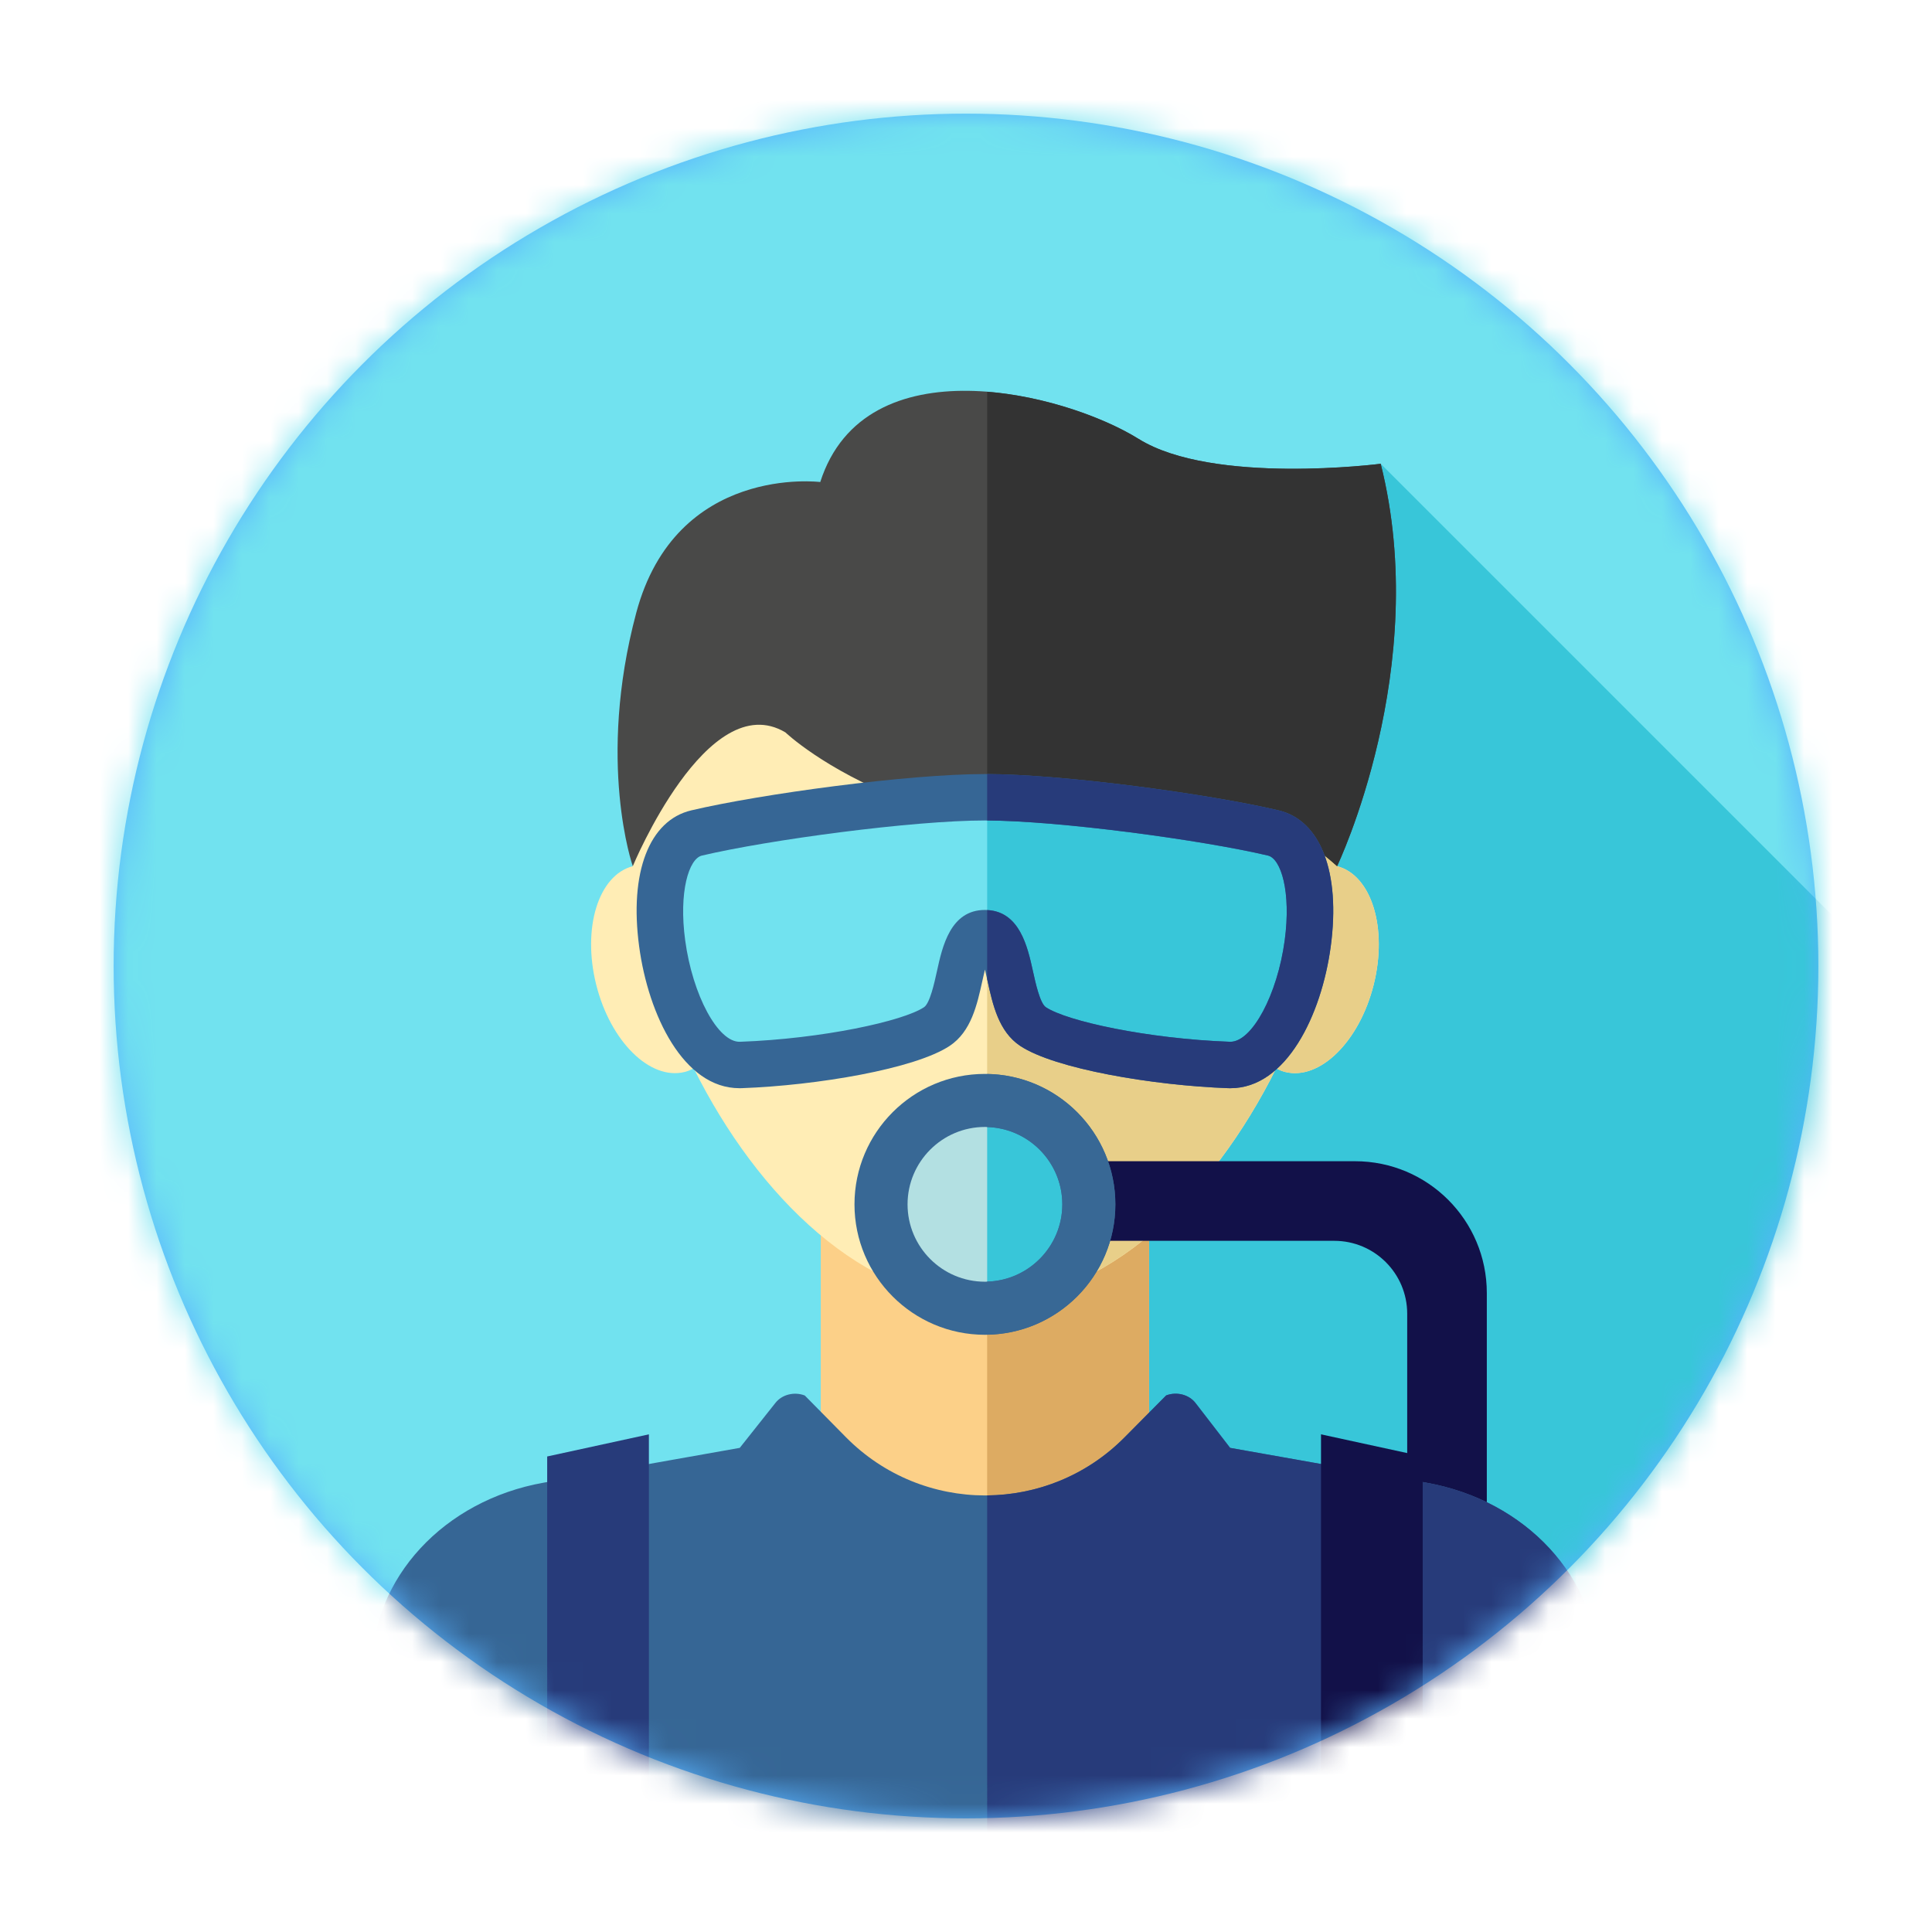 <?xml version="1.0" encoding="UTF-8"?>
<svg width="68px" height="68px" viewBox="0 0 68 68" version="1.1" xmlns="http://www.w3.org/2000/svg" xmlns:xlink="http://www.w3.org/1999/xlink">
    <!-- Generator: Sketch 49.2 (51160) - http://www.bohemiancoding.com/sketch -->
    <title>Icons/Jij</title>
    <desc>Created with Sketch.</desc>
    <defs>
        <filter x="-11.7%" y="-8.3%" width="123.3%" height="123.3%" filterUnits="objectBoundingBox" id="filter-1">
            <feOffset dx="0" dy="2" in="SourceAlpha" result="shadowOffsetOuter1"></feOffset>
            <feGaussianBlur stdDeviation="2" in="shadowOffsetOuter1" result="shadowBlurOuter1"></feGaussianBlur>
            <feColorMatrix values="0 0 0 0 0   0 0 0 0 0   0 0 0 0 0  0 0 0 0.2 0" type="matrix" in="shadowBlurOuter1" result="shadowMatrixOuter1"></feColorMatrix>
            <feMerge>
                <feMergeNode in="shadowMatrixOuter1"></feMergeNode>
                <feMergeNode in="SourceGraphic"></feMergeNode>
            </feMerge>
        </filter>
        <circle id="path-2" cx="30" cy="30" r="30"></circle>
    </defs>
    <g id="Page-1" stroke="none" stroke-width="1" fill="none" fill-rule="evenodd">
        <g id="Desktop" transform="translate(-900, -478)">
            <g id="Content" transform="translate(249, 91)">
                <g id="2" transform="translate(356, 362)">
                    <g id="Icons/Jij" transform="translate(299, 27)">
                        <g filter="url(#filter-1)">
                            <mask id="mask-3" fill="white">
                                <use xlink:href="#path-2"></use>
                            </mask>
                            <use id="Mask" fill="#59B3FF" xlink:href="#path-2"></use>
                            <g id="diver" mask="url(#mask-3)">
                                <g transform="translate(-4, -1.333)" id="Layer_1">
                                    <g>
                                        <circle id="Oval" fill="#71E2EF" cx="34.667" cy="34.667" r="34.667"></circle>
                                        <path d="M27.702,51.591 L44.135,68.024 C58.678,63.904 69.333,50.53 69.333,34.667 C69.333,34.574 69.33,34.483 69.33,34.391 L48.596,13.656 L27.702,51.591 Z" id="Shape" fill="#38C6D9"></path>
                                        <rect id="Rectangle-path" fill="#FCD088" x="28.889" y="39.571" width="11.556" height="14.123"></rect>
                                        <rect id="Rectangle-path" fill="#DDAB62" x="34.744" y="39.571" width="5.7" height="14.123"></rect>
                                        <path d="M47.061,27.82 C47.123,27.245 47.156,26.679 47.156,26.126 C47.156,18.817 41.564,12.892 34.666,12.892 C27.769,12.892 22.177,18.817 22.177,26.126 C22.177,26.679 22.21,27.245 22.272,27.82 C21.061,28.135 20.484,29.998 20.985,31.993 C21.487,33.994 22.882,35.368 24.102,35.062 C24.213,35.034 24.316,34.989 24.417,34.936 C26.674,39.466 30.422,43.142 34.667,43.142 C38.911,43.142 42.66,39.467 44.917,34.936 C45.017,34.989 45.121,35.034 45.232,35.062 C46.451,35.368 47.846,33.994 48.349,31.993 C48.849,29.998 48.273,28.135 47.061,27.82 Z" id="Shape" fill="#FFEDB5"></path>
                                        <path d="M47.061,27.82 C47.123,27.245 47.156,26.679 47.156,26.126 C47.156,18.845 41.606,12.939 34.744,12.894 L34.744,43.139 C38.956,43.094 42.674,39.438 44.916,34.936 C45.017,34.989 45.12,35.034 45.231,35.062 C46.451,35.368 47.846,33.994 48.348,31.993 C48.849,29.998 48.273,28.135 47.061,27.82 Z" id="Shape" fill="#E8CF89"></path>
                                        <path d="M27.644,23.111 C27.644,23.111 33.072,28.305 44.16,26.438 C44.16,26.438 45.235,26.167 47.061,27.82 C47.061,27.82 50.405,20.835 48.596,13.657 C48.596,13.657 42.701,14.415 40.075,12.781 C37.449,11.147 30.445,9.396 28.87,14.299 C28.87,14.299 23.792,13.656 22.392,18.909 C20.991,24.162 22.272,27.82 22.272,27.82 C22.272,27.82 24.901,21.477 27.644,23.111 Z" id="Shape" fill="#494948"></path>
                                        <path d="M48.596,13.656 C48.596,13.656 42.701,14.415 40.075,12.781 C38.889,12.043 36.812,11.284 34.745,11.122 L34.745,26.362 C37.224,26.888 40.359,27.078 44.16,26.438 C44.16,26.438 45.235,26.167 47.061,27.82 C47.061,27.82 50.405,20.835 48.596,13.656 Z" id="Shape" fill="#333333"></path>
                                        <path d="M52.331,53.378 L49.529,53.378 L49.529,43.574 C49.529,42.155 48.38,41.006 46.962,41.006 L37.157,41.006 L37.157,38.204 L47.691,38.204 C50.254,38.204 52.331,40.281 52.331,42.844 L52.331,53.378 L52.331,53.378 Z" id="Shape" fill="#121149"></path>
                                        <circle id="Oval" fill="#B3E0E2" cx="34.667" cy="39.721" r="3.657"></circle>
                                        <path d="M38.324,39.722 C38.324,37.728 36.728,36.11 34.745,36.068 L34.745,43.375 C36.728,43.333 38.324,41.715 38.324,39.722 Z" id="Shape" fill="#38C6D9"></path>
                                        <g id="Group" transform="translate(30.062, 35.073)" fill="#386895">
                                            <path d="M4.604,9.24 C2.072,9.24 0.013,7.18 0.013,4.649 C0.013,2.117 2.072,0.058 4.604,0.058 C7.136,0.058 9.195,2.117 9.195,4.649 C9.195,7.18 7.136,9.24 4.604,9.24 Z M4.604,1.925 C3.102,1.925 1.881,3.147 1.881,4.649 C1.881,6.151 3.102,7.372 4.604,7.372 C6.106,7.372 7.328,6.151 7.328,4.649 C7.328,3.147 6.106,1.925 4.604,1.925 Z" id="Shape"></path>
                                            <path d="M9.195,4.649 C9.195,2.143 7.178,0.104 4.682,0.061 L4.682,1.929 C6.148,1.971 7.328,3.173 7.328,4.649 C7.328,6.124 6.148,7.326 4.682,7.368 L4.682,9.236 C7.177,9.194 9.195,7.154 9.195,4.649 Z" id="Shape"></path>
                                        </g>
                                        <path d="M50.198,49.518 L43.296,48.293 L42.077,46.713 C41.848,46.418 41.417,46.306 41.045,46.447 L39.577,47.928 C36.874,50.653 32.466,50.647 29.77,47.914 L28.326,46.45 C27.958,46.307 27.527,46.414 27.296,46.706 L26.037,48.293 L19.135,49.518 C15.622,50.141 13.092,52.879 13.092,56.058 L13.092,61.801 C19.013,66.515 26.51,69.333 34.667,69.333 C42.823,69.333 50.32,66.515 56.241,61.801 L56.241,56.058 C56.241,52.879 53.712,50.142 50.198,49.518 Z" id="Shape" fill="#366695"></path>
                                        <path d="M56.241,56.058 C56.241,52.879 53.712,50.141 50.198,49.518 L43.296,48.293 L42.077,46.713 C41.848,46.418 41.417,46.306 41.045,46.447 L39.577,47.927 C38.244,49.271 36.497,49.95 34.745,49.966 L34.745,69.332 C42.87,69.314 50.339,66.5 56.241,61.801 L56.241,56.058 L56.241,56.058 Z" id="Shape" fill="#273B7A"></path>
                                        <path d="M46.495,67.262 C47.722,66.817 48.916,66.303 50.074,65.727 L50.074,48.595 L46.495,47.817 L46.495,67.262 L46.495,67.262 Z" id="Shape" fill="#121149"></path>
                                        <path d="M19.259,65.727 C20.417,66.303 21.611,66.816 22.839,67.262 L22.839,47.817 L19.259,48.596 L19.259,65.727 Z" id="Shape" fill="#273B7A"></path>
                                        <path d="M34.667,30.177 C35.73,30.177 35.343,32.787 36.358,33.463 C37.373,34.14 40.598,34.72 43.256,34.816 C45.914,34.913 47.279,27.23 44.814,26.65 C42.35,26.07 37.223,25.394 34.667,25.394 C32.111,25.394 26.984,26.07 24.519,26.65 C22.055,27.23 23.42,34.913 26.078,34.816 C28.736,34.72 31.961,34.14 32.976,33.463 C33.99,32.787 33.604,30.177 34.667,30.177 Z" id="Shape" fill="#71E2EF"></path>
                                        <path d="M44.814,26.65 C42.374,26.076 37.325,25.407 34.745,25.394 L34.745,30.184 C35.71,30.31 35.369,32.804 36.358,33.463 C37.373,34.14 40.598,34.72 43.256,34.816 C45.913,34.913 47.279,27.23 44.814,26.65 Z" id="Shape" fill="#38C6D9"></path>
                                        <path d="M43.309,35.634 C43.281,35.634 43.254,35.634 43.226,35.633 C40.581,35.537 37.12,34.953 35.905,34.143 C35.149,33.64 34.941,32.692 34.757,31.856 C34.731,31.737 34.7,31.596 34.667,31.459 C34.633,31.596 34.602,31.736 34.576,31.856 C34.392,32.692 34.184,33.64 33.428,34.143 C32.213,34.953 28.752,35.537 26.107,35.633 C26.079,35.634 26.052,35.634 26.025,35.634 C24.062,35.634 22.821,33.065 22.496,30.645 C22.145,28.039 22.849,26.204 24.332,25.855 C26.791,25.276 31.95,24.577 34.666,24.577 C37.383,24.577 42.541,25.276 45.001,25.855 C46.484,26.204 47.188,28.039 46.837,30.645 C46.512,33.065 45.271,35.634 43.309,35.634 Z M34.667,29.36 C35.882,29.36 36.166,30.651 36.354,31.505 C36.447,31.932 36.604,32.646 36.811,32.784 C37.547,33.275 40.387,33.895 43.286,34 C43.292,34 43.298,34.001 43.305,34.001 C44.07,34.001 44.96,32.343 45.218,30.428 C45.447,28.726 45.089,27.554 44.627,27.446 C42.266,26.89 37.206,26.211 34.667,26.211 C32.128,26.211 27.068,26.89 24.706,27.446 C24.244,27.555 23.886,28.726 24.116,30.428 C24.376,32.359 25.273,34.028 26.048,34 C28.946,33.895 31.786,33.274 32.522,32.784 C32.73,32.645 32.886,31.932 32.98,31.505 C33.167,30.651 33.451,29.36 34.667,29.36 Z" id="Shape" fill="#366695"></path>
                                        <path d="M45.002,25.855 C42.565,25.281 37.481,24.59 34.745,24.577 L34.745,26.211 C37.307,26.225 42.289,26.895 44.627,27.445 C45.089,27.554 45.447,28.725 45.218,30.427 C44.96,32.342 44.07,34 43.305,34 C43.298,34 43.292,34 43.286,34 C40.387,33.894 37.547,33.274 36.811,32.783 C36.604,32.645 36.447,31.931 36.354,31.505 C36.17,30.67 35.893,29.421 34.745,29.365 L34.745,31.798 C34.749,31.817 34.753,31.838 34.758,31.855 C34.941,32.691 35.149,33.639 35.905,34.143 C37.12,34.953 40.582,35.537 43.226,35.633 C43.254,35.634 43.281,35.634 43.309,35.634 C45.271,35.634 46.512,33.065 46.838,30.645 C47.188,28.039 46.484,26.204 45.002,25.855 Z" id="Shape" fill="#273B7A"></path>
                                    </g>
                                </g>
                            </g>
                        </g>
                    </g>
                </g>
            </g>
        </g>
    </g>
</svg>